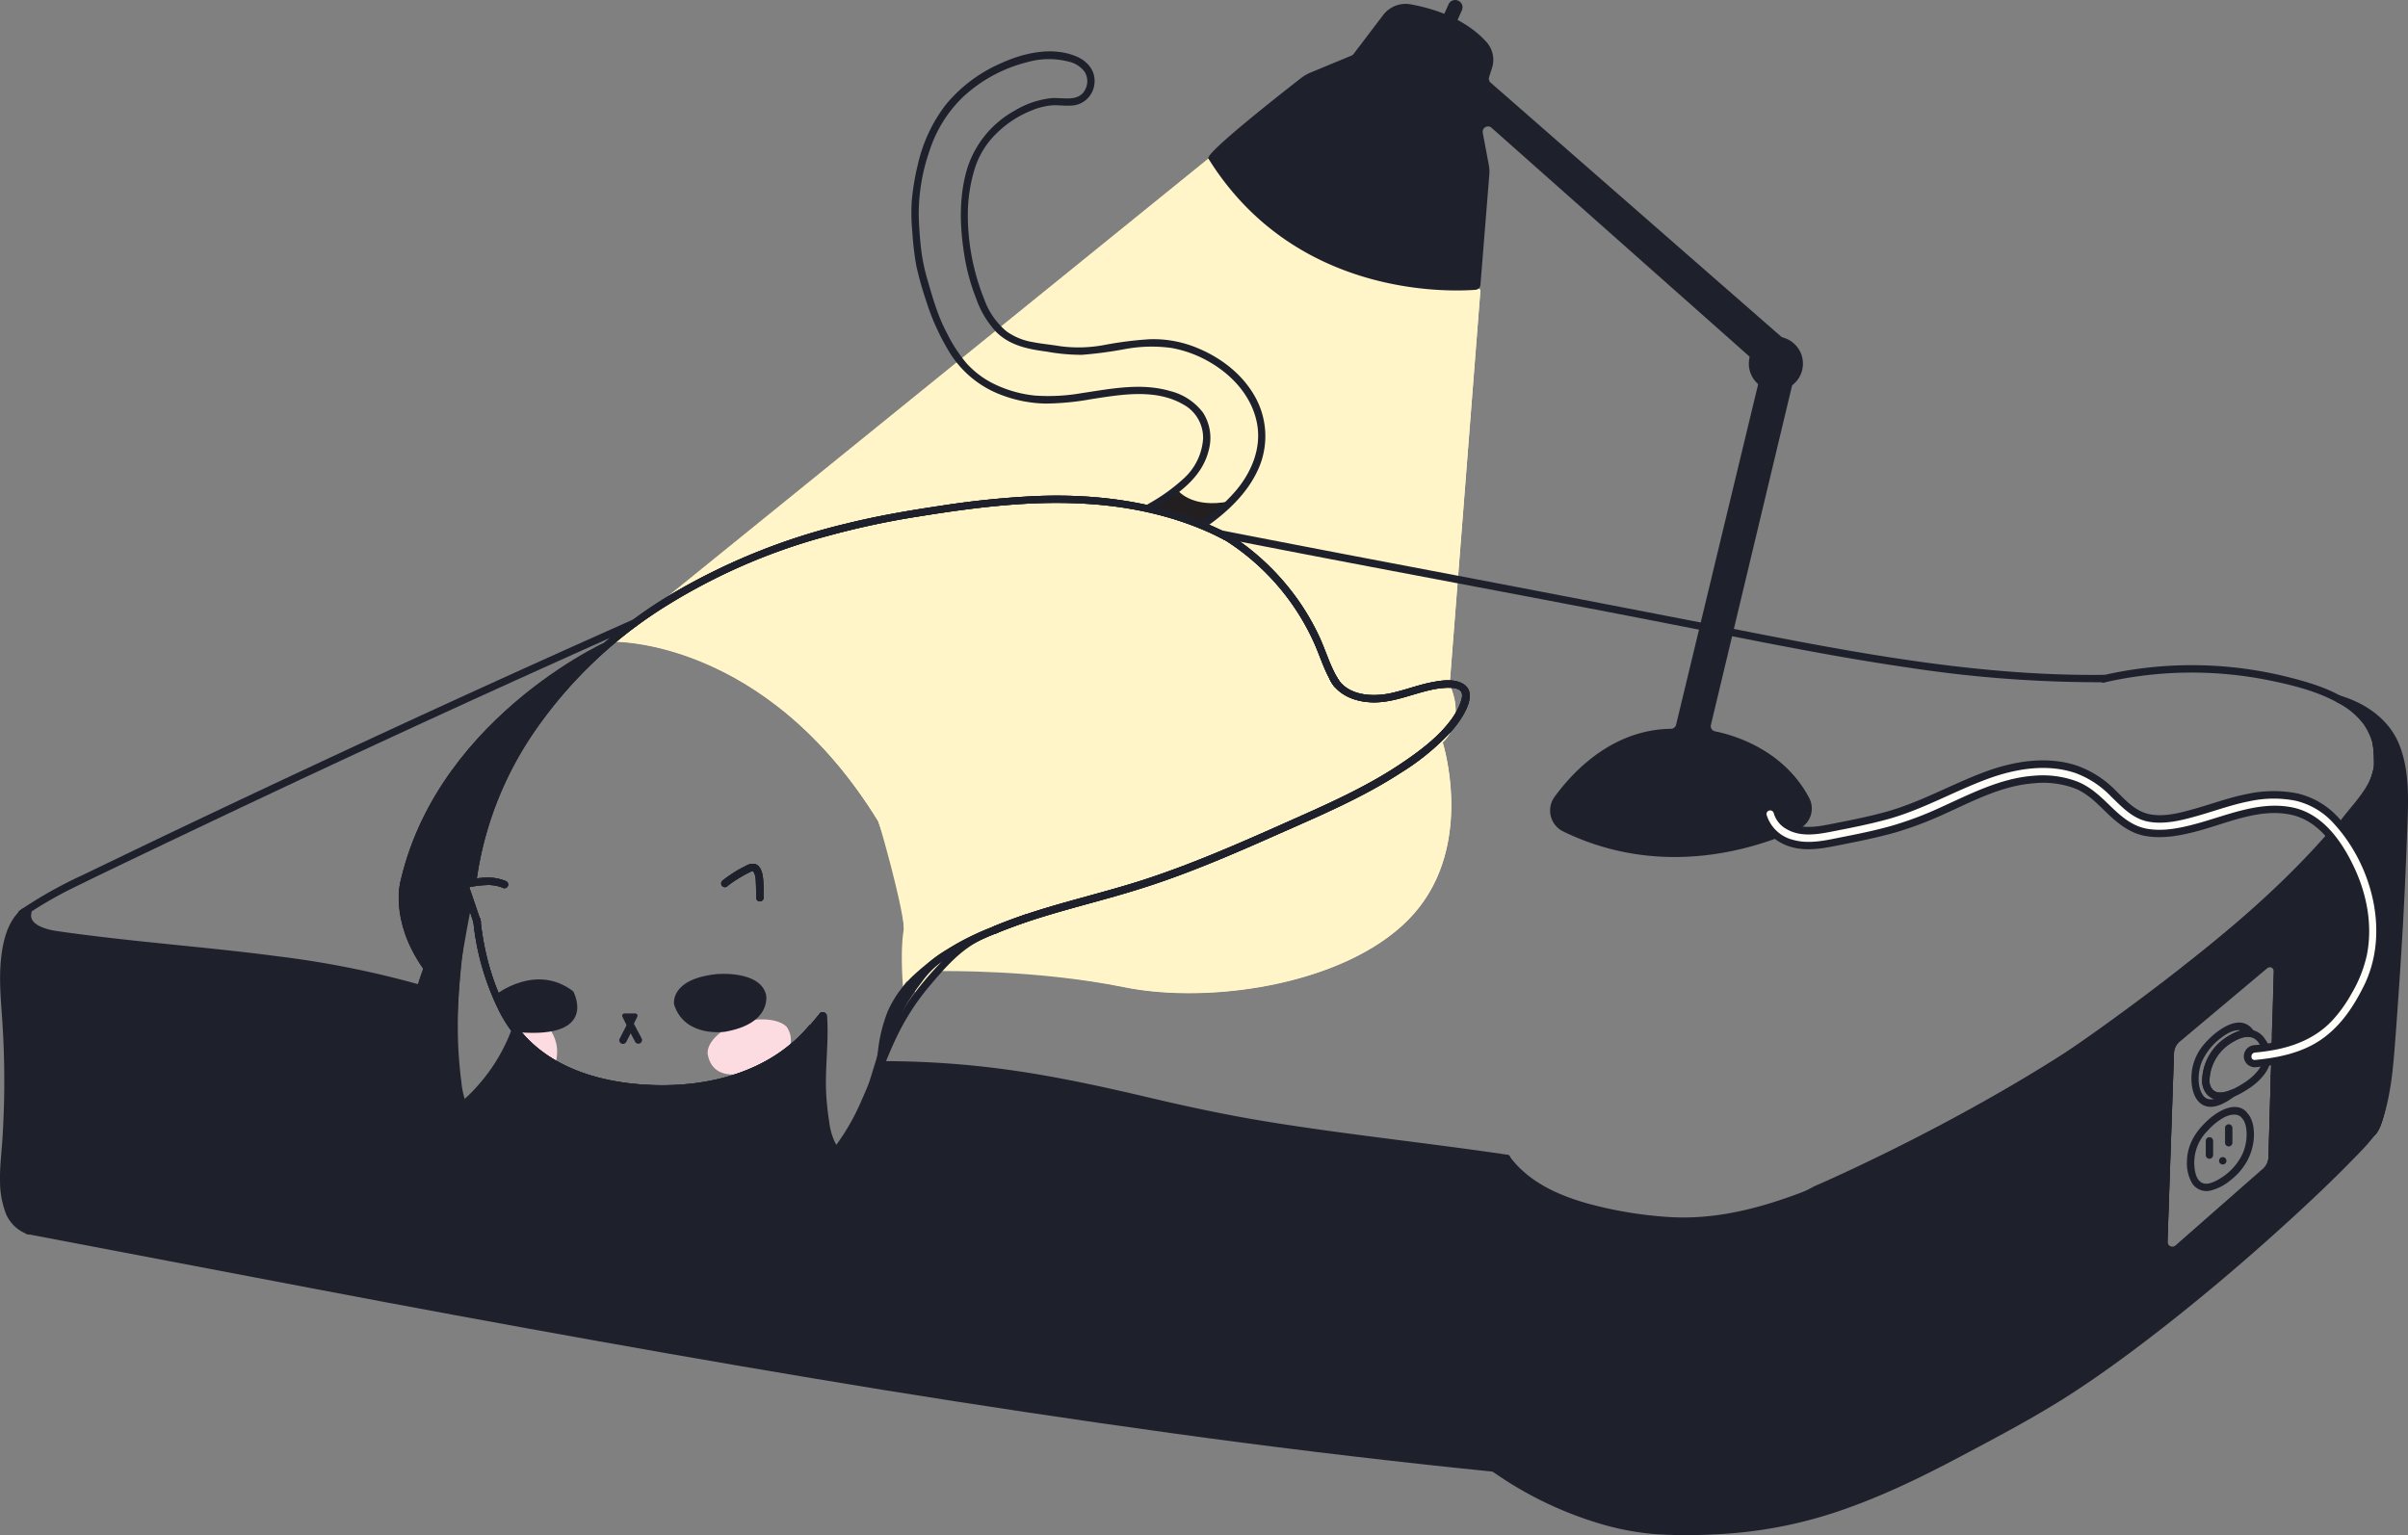 <svg xmlns="http://www.w3.org/2000/svg" viewBox="0 0 652.02 415.76"><rect x="0" y="0" width="652.02" height="415.76" fill="#808080" stroke="none"/><defs><style>.cls-1{fill:#fff5c8;}.cls-2{fill:#1e212b;}.cls-3{fill:#231f20;}.cls-4{fill:#fcdce1;}.cls-5{fill:none;stroke:#1e212b;stroke-miterlimit:10;stroke-width:2px;}.cls-6{fill:#fffef9;}</style></defs><g id="light_one"><path class="cls-1" d="M340.33,73.33" transform="translate(-13.14 -30.4)"/><path class="cls-1" d="M340.33,73.33,179,204s41.29-1.11,71.87,48.67c0,0,6.63,17.32,7,29.45,0,0-1.05,4.56-.22,15.55a12.38,12.38,0,0,1,6.89-5.64s29.19.72,52.88,5.53c24.23,4.91,62.12-1.14,78.56-20s7.67-46.25,7.67-46.25,6.46-5.33,1.9-15.66l8.32-106.9L340.33,73.33" transform="translate(-13.14 -30.4)"/></g><g id="light_two"><path class="cls-1" d="M340.42,73.47" transform="translate(-13.14 -30.4)"/><path class="cls-1" d="M340.42,73.47,179.09,204.14S220.38,203,251,252.8c0,0,6.18,20.86,7,29.46,0,0,.27,5.41.86,16.32a18.72,18.72,0,0,1,5.81-6.41s29.19.72,52.88,5.52c24.23,4.91,62.11-1.14,78.56-20s7.67-46.25,7.67-46.25,6.46-5.33,1.9-15.66L414,108.91,340.42,73.47" transform="translate(-13.14 -30.4)"/></g><g id="light_three"><path class="cls-1" d="M340.42,74.25" transform="translate(-13.14 -30.4)"/><path class="cls-1" d="M340.42,73.54,179.09,204.21s41.29-1.11,71.87,48.67c0,0,7,18.7,7,29.45,0,0,.88,7.68,3.19,17.89,0,0,2-5.23,6.87-6.81,0,0,25.8-.45,49.49,4.36,24.23,4.91,62.11-1.14,78.56-20s7.67-46.25,7.67-46.25,6.46-5.33,1.9-15.66L414,109,340.42,73.54" transform="translate(-13.14 -30.4)"/></g><g id="Layer_14" data-name="Layer 14"><path class="cls-2" d="M19.46,278.75a107.24,107.24,0,0,1,14.85-8.55c5.37-2.65,10.77-5.22,16.16-7.81Q66.63,254.65,82.84,247q32.53-15.34,65.29-30.24,18.59-8.44,37.22-16.75c1.17-.52.16-2.24-1-1.72q-33,14.67-65.71,29.8T53.46,258.75q-9,4.33-18.07,8.7A118.14,118.14,0,0,0,18.45,277c-1,.74,0,2.47,1,1.72Z" transform="translate(-13.14 -30.4)"/><path class="cls-2" d="M18.93,276.71c-3.65,3.15-4.89,8.18-5.44,12.77-.67,5.61-.16,11.19.23,16.79q.76,11,.53,22.08-.12,5.46-.48,10.91c-.25,3.73-.72,7.46-.62,11.19a24.32,24.32,0,0,0,1.64,8.77,10.1,10.1,0,0,0,5.7,5.41c1.18.49,1.7-1.44.53-1.93-5.15-2.15-5.89-8.27-5.88-13.21,0-3.33.39-6.66.61-10s.39-6.77.47-10.16q.27-10.43-.36-20.85c-.32-5.38-.93-10.73-.62-16.13.28-4.95,1.14-10.82,5.1-14.25,1-.84-.44-2.25-1.41-1.41Z" transform="translate(-13.14 -30.4)"/><path class="cls-2" d="M19.74,277.15c-.76,2.77,1.25,4.88,3.6,6,3.13,1.51,6.79,1.65,10.19,2.1,8.23,1.1,16.49,2,24.75,2.82,16,1.64,32.14,3.17,48,6.19a223.3,223.3,0,0,1,27.34,6.92c1.23.39,1.76-1.54.53-1.93a258.16,258.16,0,0,0-45.71-9.84c-15.45-2.05-31-3.29-46.49-5.11-4.54-.53-9.08-1.1-13.6-1.77-2.27-.34-7.58-1.57-6.69-4.86a1,1,0,0,0-1.92-.53Z" transform="translate(-13.14 -30.4)"/><path class="cls-2" d="M252.56,319.75a242.94,242.94,0,0,1,34.29,2.47c11.22,1.63,22.32,4,33.35,6.53,10.63,2.47,21.21,4.94,32,6.77s21.71,3.33,32.6,4.75c12,1.57,24,3,36,4.79,1.26.19,1.8-1.74.53-1.92-21.63-3.2-43.39-5.44-65-8.95-10.73-1.74-21.3-4-31.88-6.49-11.2-2.65-22.46-5.13-33.84-6.91a247.7,247.7,0,0,0-38.07-3,1,1,0,0,0,0,2Z" transform="translate(-13.14 -30.4)"/><path class="cls-2" d="M20.49,364.63Q59.24,372,98,379.39t77.37,14.28q38.49,6.9,77.07,13.19,38.81,6.27,77.74,11.66T407.94,428c3.24.35,6.48.68,9.73,1,1.28.13,1.27-1.87,0-2q-39-4-77.94-9.19t-77.91-11.46q-38.61-6.15-77.09-13t-77-14.12q-38.58-7.26-77.11-14.67L21,362.7c-1.26-.24-1.8,1.69-.53,1.93Z" transform="translate(-13.14 -30.4)"/><path class="cls-2" d="M642.74,256.85c-11.53,13.06-24.79,24.52-38.49,35.24s-28.1,21.13-42.77,30.75c-7.47,4.91-15.1,9.57-23,13.79S522.29,344.45,514,348c-15.61,6.75-31.72,13.13-49.07,12a109.63,109.63,0,0,1-21.52-3.55c-6.56-1.8-13.18-4.49-18.22-9.19a24.74,24.74,0,0,1-3.27-3.67c-.75-1-2.49,0-1.73,1,8.39,11.51,23.89,14.79,37.19,16.58a79.2,79.2,0,0,0,24.73-.2,120.74,120.74,0,0,0,24.46-7.66c8.32-3.41,16.67-6.9,24.77-10.81a255.63,255.63,0,0,0,24-13.37c15.25-9.52,29.93-20.08,44.24-31S627.57,276,639.8,263q2.22-2.34,4.35-4.77c.85-1-.56-2.38-1.41-1.41Z" transform="translate(-13.14 -30.4)"/><path class="cls-2" d="M417.16,428.86a100.17,100.17,0,0,0,29.21,14.2,73.34,73.34,0,0,0,14.95,2.84,136.89,136.89,0,0,0,15.82.07,120.45,120.45,0,0,0,33-6c11.78-3.91,23-9.34,33.94-15.15,9.3-4.94,18.7-9.89,27.63-15.49,7.22-4.54,14.17-9.52,21-14.67,14.37-10.89,28.16-22.56,41.44-34.74,5.16-4.74,10.26-9.55,15.16-14.56,2.72-2.79,5.74-5.65,7.84-9a5.47,5.47,0,0,0,.62-1.26c.38-1.23-1.55-1.76-1.93-.53-.08.27.08-.09-.11.26s-.25.43-.39.64a16.75,16.75,0,0,1-1.1,1.48c-1.29,1.59-2.68,3.11-4.09,4.6-4.33,4.59-8.88,9-13.48,13.27Q617.54,372.82,596.84,389c-6.84,5.34-13.83,10.52-21.06,15.35-7.61,5.08-15.61,9.43-23.62,13.85-21.16,11.67-43.45,23.21-67.94,25.3-4.87.42-9.77.63-14.66.64a74.76,74.76,0,0,1-14.41-1,93.07,93.07,0,0,1-30-11.49c-2.38-1.43-4.71-3-7-4.52-1.06-.73-2.06,1-1,1.72Z" transform="translate(-13.14 -30.4)"/><path class="cls-2" d="M648.84,253.3c3.7-4.91,8.56-9.42,9.25-15.89.66-6.17-2.51-12.32-7.29-16-5.21-4.06-11.79-6.05-18.1-7.64a107.26,107.26,0,0,0-50.35-.44c-1.26.28-.73,2.21.53,1.92a105.7,105.7,0,0,1,44.79-.57c6.46,1.32,13.22,3,19,6.34a20.41,20.41,0,0,1,6.44,5.5,17.22,17.22,0,0,1,3,8.48c.62,7.07-5.12,12.19-9,17.33-.78,1,1,2,1.72,1Z" transform="translate(-13.14 -30.4)"/><path class="cls-2" d="M646.28,220.74c6.05,1.79,11.85,5.57,14.45,11.54,3.19,7.36,2.45,16,2.18,23.8q-.92,25.59-2.83,51.14c-.68,9.2-1,18.7-4.25,27.44-.45,1.21,1.49,1.73,1.93.53,2.92-7.91,3.44-16.41,4.08-24.74q1-13.4,1.79-26.8t1.25-26.82c.29-8.11,1-16.81-2-24.54-2.67-6.95-9.12-11.43-16.06-13.48a1,1,0,0,0-.53,1.93Z" transform="translate(-13.14 -30.4)"/><path class="cls-2" d="M343.63,176.06c30.91,6.09,61.88,11.84,92.82,17.75q23.12,4.41,46.19,9c15.6,3.08,31.23,6.07,47,8.36a341.67,341.67,0,0,0,53.16,4,1,1,0,0,0,0-2c-32,.38-63.65-5.28-94.92-11.4q-46.1-9-92.25-17.78-25.74-4.87-51.45-9.9c-1.25-.25-1.79,1.68-.53,1.93Z" transform="translate(-13.14 -30.4)"/><path class="cls-2" d="M226.66,316a1,1,0,0,0,0-2,1,1,0,0,0,0,2Z" transform="translate(-13.14 -30.4)"/><path class="cls-2" d="M621.46,331.58c-3-3.17-7.86-.19-10.37,2.09-3.35,3-5.76,6.73-5.78,11.38a10.52,10.52,0,0,0,1.51,6,4.67,4.67,0,0,0,5,1.77,13.94,13.94,0,0,0,5.5-2.95,16.89,16.89,0,0,0,4-4.54,15.28,15.28,0,0,0,2.11-7c.1-2.29-.28-5.05-2-6.71-.93-.89-2.34.52-1.41,1.41,1.27,1.22,1.47,3.31,1.44,5a12.9,12.9,0,0,1-1.17,5,15.6,15.6,0,0,1-6.68,6.93c-1.27.71-3.16,1.55-4.52.61s-1.68-3-1.78-4.52a12.15,12.15,0,0,1,3.63-9.44,16.82,16.82,0,0,1,4.54-3.65c1.36-.66,3.36-1.17,4.54.06.89.94,2.3-.48,1.41-1.41Z" transform="translate(-13.14 -30.4)"/></g><g id="shading_one"><path class="cls-2" d="M179,203.67c1.42-1.1-46.67,19.75-57.33,65,0,0-3.34,10.62,6,24,0,0,3.9,54.82,16.78,43.74,0,0-10.56,5.92-6.8-41.09l1.94-23-.4-3.2,2-.37S147,228.33,179,203.67Z" transform="translate(-13.14 -30.4)"/><path class="cls-3" d="M331.67,163s3.69,5.59,14.68,3.3L339,172.87l-15.76-4.94Z" transform="translate(-13.14 -30.4)"/><path class="cls-2" d="M242.4,343.32s-8.27,7.45-12.5-31.16l6.26-5.67S233.67,345.56,242.4,343.32Z" transform="translate(-13.14 -30.4)"/><path class="cls-2" d="M437.62,355.75s-9.07.31-12.15,29.2-4.67,41.92,6.58,51.4l-14.33-8.51S229.1,405.09,209.51,398.67,33.85,368.59,20.76,363.83c0,0-9.42-1.2-5.94-25.43,0,0,.7-29.31-.81-41s3.82-19.35,5.56-19.83c0,0-1.72,7.95,31.61,8.91,0,0,65.77,6.27,79.55,12.92,0,0,3.84,41.89,13.72,36,0,0,6.45-1.27,5.7-12.88,0,0,1.46-11,3.91-11.3h0s15.72,19.05,50.65,13.12c0,0,16.28-2.93,25.15-12.21s6.31-4.81,6.31-4.81l-.08,9.25s-1.92,27.23,7.58,26.76c0,0,7.2.74,7.16-24.63,0,0,55.53,3.21,72.4,9.64s97.82,15.57,97.82,15.57S424.49,352.45,437.62,355.75Z" transform="translate(-13.14 -30.4)"/><path class="cls-2" d="M648,221.17l.54.08Z" transform="translate(-13.14 -30.4)"/><path class="cls-2" d="M649,221.35c7.76,1.9,6.93,16.75,6.93,16.75-.66,3.54-2.66,8.46-7.28,13.88,2.46,3,13.5,17.83,11.2,35.11-2.15,16.17-13.21,31.62-30.34,33.33A1.66,1.66,0,0,0,628,322l-.63,21.88a4.5,4.5,0,0,1-1.52,3.23l-23.66,20.77a1.32,1.32,0,0,1-2.18-1l1.76-51.29a4.39,4.39,0,0,1,1.56-3.21L627,292.46a1.1,1.1,0,0,1,1.81.88l-.5,17.22a.91.91,0,0,0,1.06.93c4.09-.68,16.57-4.29,21.19-23.18,0,0,3.86-14.78-8-29.64C627,274.75,604.41,292.2,604.41,292.2,565,326,504.27,351.92,504.27,351.92c-31.39,17.74-65.75,3.95-65.75,3.95-4.25-1.42-9.52,1.41-17.46,34.34S429,435.06,429,435.06c32.89,19.11,78.26,5,78.26,5,72.48-24.32,142.63-96.54,148.93-102.36s6.77-60,7.9-87.53C665.05,226.66,652.62,222.16,649,221.35Z" transform="translate(-13.14 -30.4)"/><polygon class="cls-2" points="629.4 228.27 636.2 220.93 648.53 235.38 648.08 264.04 633.4 291.38 614.84 291.6 615.28 276.48 629.4 228.27"/></g><g id="shading_two"><path class="cls-2" d="M179.06,203.49c1.42-1.1-46.67,19.76-57.34,65.05,0,0-3.33,10.62,6,23.95,0,0-1.36,52.18,11.53,41.1,0,0-10.36,3.57-4.1-33.54l4.5-27.95-.4-3.2,2-.36S147.06,228.16,179.06,203.49Z" transform="translate(-13.14 -30.4)"/><path class="cls-3" d="M331.72,162.82s3.7,5.6,14.68,3.3l-7.34,6.57-15.75-4.93Z" transform="translate(-13.14 -30.4)"/><path class="cls-2" d="M437.67,355.57s-9.06.31-12.14,29.2-4.67,41.92,6.58,51.4l-14.33-8.5S260.89,409,209.57,398.5C187.49,394,33.9,368.42,20.82,363.65c0,0-9.42-1.2-5.94-25.43,0,0,.69-29.31-.82-41s3.82-19.35,5.57-19.82c0,0-1.72,7.94,31.6,8.9,0,0,65.78,6.27,79.56,12.92,0,0-1.42,40.23,8.46,34.36,0,0,3.07.09,8.44-12.35,0,0,4-9.86,6.43-10.16h0s15.72,19.05,50.65,13.11c0,0,16.28-2.93,25.15-12.21s6-6.59,6-6.59L233.14,317s-4.74,30.75,4.75,30.29c0,0,4.33,5.23,13-28.7,0,0,55.53,3.2,72.4,9.63s97.82,15.58,97.82,15.58S424.55,352.27,437.67,355.57Z" transform="translate(-13.14 -30.4)"/><path class="cls-2" d="M648,221a4.51,4.51,0,0,1,.53.08C648.24,221,648,221,648,221Z" transform="translate(-13.14 -30.4)"/><path class="cls-2" d="M649,221.17c7.76,1.9,6.94,16.76,6.94,16.76-.66,3.54-2.66,8.45-7.28,13.87,2.46,3,13.5,17.83,11.2,35.11-2.15,16.17-13.21,31.63-30.34,33.33a1.66,1.66,0,0,0-1.51,1.58l-.63,21.89a4.5,4.5,0,0,1-1.52,3.23L602.23,367.7a1.32,1.32,0,0,1-2.19-1l1.76-51.3a4.4,4.4,0,0,1,1.57-3.21l23.68-19.87a1.11,1.11,0,0,1,1.82.88l-.5,17.21a.91.91,0,0,0,1.06.93c4.09-.68,16.57-4.28,21.18-23.18,0,0,3.87-14.77-8-29.64C627.05,274.58,604.47,292,604.47,292c-39.41,33.79-100.14,59.71-100.14,59.71-31.39,17.74-65.75,3.95-65.75,3.95-4.25-1.42-9.52,1.42-17.46,34.35s7.94,44.85,7.94,44.85c32.89,19.11,78.26,5,78.26,5C579.8,415.58,650,343.35,656.25,337.54s6.77-60,7.9-87.54C665.11,226.48,652.68,222,649,221.17Z" transform="translate(-13.14 -30.4)"/><polygon class="cls-2" points="629.46 228.09 636.25 220.75 648.59 235.2 648.14 263.87 633.46 291.2 614.9 291.42 615.34 276.31 629.46 228.09"/></g><g id="shading_three"><path class="cls-2" d="M179.06,203.78c1.42-1.09-46.67,19.76-57.34,65,0,0-3.33,10.62,6,23.95,0,0-12.66,32.72,2,39.34,0,0-9.51.59,4.27-26.43l5.7-33.3-.4-3.19,2-.37S147.06,228.45,179.06,203.78Z" transform="translate(-13.14 -30.4)"/><path class="cls-3" d="M331.72,163.12s3.7,5.59,14.68,3.29L339.06,173l-15.75-4.94Z" transform="translate(-13.14 -30.4)"/><path class="cls-2" d="M437.67,355.87s-9.06.31-12.14,29.2-4.67,41.92,6.58,51.39L417.78,428s-188.62-22.75-208.21-29.17S33.9,368.71,20.82,364c0,0-9.42-1.2-5.94-25.43,0,0,.69-29.31-.82-41s3.82-19.35,5.57-19.83c0,0-1.72,7.95,31.6,8.91,0,0,67.16,7.07,80.94,13.73,0,0-11.17,35.88-.06,32,0,0,4.82,0,14.12-10.79,0,0,4.77-11.16,7.23-11.46s.66,1.29.66,1.29,15.72,19.05,50.65,13.12c0,0,16.28-2.93,25.15-12.21s6-6.59,6-6.59l-2.82,11.58s-14,30.91-4.55,30.45c0,0,13.63,5.06,22.3-28.87,0,0,55.53,3.21,72.4,9.64s97.82,15.57,97.82,15.57S424.55,352.57,437.67,355.87Z" transform="translate(-13.14 -30.4)"/><path class="cls-2" d="M648,221.29l.53.08C648.24,221.31,648,221.29,648,221.29Z" transform="translate(-13.14 -30.4)"/><path class="cls-2" d="M649,221.46c7.76,1.9,6.94,16.76,6.94,16.76-.66,3.54-2.66,8.45-7.28,13.87,2.46,3,13.5,17.83,11.2,35.11-2.15,16.18-13.21,31.63-30.34,33.34a1.64,1.64,0,0,0-1.51,1.58L627.41,344a4.5,4.5,0,0,1-1.52,3.23L602.23,368a1.33,1.33,0,0,1-2.19-1l1.76-51.29a4.38,4.38,0,0,1,1.57-3.21l23.68-19.88a1.11,1.11,0,0,1,1.82.88l-.5,17.22a.91.91,0,0,0,1.06.93c4.09-.68,16.57-4.29,21.18-23.18,0,0,3.87-14.78-8-29.64-15.55,16.08-38.13,33.53-38.13,33.53C565.06,326.12,504.33,352,504.33,352c-31.39,17.75-65.75,4-65.75,4-4.25-1.42-9.52,1.41-17.46,34.34s7.94,44.85,7.94,44.85c32.89,19.11,78.26,5,78.26,5C579.8,415.87,650,343.65,656.25,337.83s6.77-60,7.9-87.53C665.11,226.78,652.68,222.28,649,221.46Z" transform="translate(-13.14 -30.4)"/><polygon class="cls-2" points="629.46 228.38 636.25 221.05 648.59 235.49 648.14 264.16 633.46 291.49 614.9 291.72 615.34 276.6 629.46 228.38"/></g><g id="cheeks"><path class="cls-4" d="M158.39,305.57s7.7,4.65,5.06,13.18c0,0-12-7.65-12.78-13.18Z" transform="translate(-13.14 -30.4)"/><path class="cls-4" d="M218.9,319.78s-12.34,5.55-14.12-3.78c0,0-1.11-4.41,8-8.65,0,0,9.48-2.55,13.33,1.1C226.11,308.45,231.63,315.48,218.9,319.78Z" transform="translate(-13.14 -30.4)"/></g><g id="body_one"><path class="cls-2" d="M141.27,279.56a70.3,70.3,0,0,0,7.24,25.08,36.62,36.62,0,0,0,15.8,15.72,57.67,57.67,0,0,0,21.24,5.7,68.43,68.43,0,0,0,26.29-2.4,46.14,46.14,0,0,0,21.74-14c.82-1-.58-2.4-1.42-1.42-10.52,12.49-27.19,16.71-43,16-14.34-.62-29.55-5.23-37.49-18.08-4.9-7.92-7.45-17.47-8.44-26.66-.14-1.27-2.14-1.28-2,0Z" transform="translate(-13.14 -30.4)"/><path class="cls-2" d="M143.26,279.68l-1.7-5-.85-2.5c-.15-.43-.31-.86-.44-1.3,0-.1-.05-.21-.08-.31s0-.19,0,0c-.18.11-.2.14-.07.1a3.82,3.82,0,0,0,.55-.11l.54-.09,1.11-.16a23.82,23.82,0,0,1,2.39-.2,10.26,10.26,0,0,1,4.52.71,1,1,0,0,0,1.37-.36,1,1,0,0,0-.36-1.37,12.63,12.63,0,0,0-5.63-1,26.82,26.82,0,0,0-2.83.27,7.72,7.72,0,0,0-2.71.57,2.06,2.06,0,0,0-.71,2.49c.28,1,.64,1.9,1,2.84l2,6c.41,1.21,2.35.69,1.93-.53Z" transform="translate(-13.14 -30.4)"/><path class="cls-2" d="M210.18,270.3A31.7,31.7,0,0,1,213.6,268c.58-.35,1.17-.68,1.77-1l.91-.45c.15-.07.54-.3.71-.24s.51.85.59,1.12a7,7,0,0,1,.23,1.7c.07,1.47.06,2.94.09,4.4a1,1,0,0,0,2,0c0-1.66,0-3.35-.13-5-.12-1.44-.56-3.61-2.16-4.11a3.43,3.43,0,0,0-2.49.48c-.73.36-1.46.74-2.17,1.15a34.7,34.7,0,0,0-4.18,2.86,1,1,0,1,0,1.41,1.41Z" transform="translate(-13.14 -30.4)"/><path class="cls-2" d="M233.24,310.24l3.37-4a1,1,0,0,0,0-1.42,1,1,0,0,0-1.41,0l-3.38,4a1,1,0,0,0,1.42,1.42Z" transform="translate(-13.14 -30.4)"/><path class="cls-2" d="M235.09,305.54c.49,6.81-.46,13.66-.26,20.48a49.9,49.9,0,0,0,1.7,12.23,8.46,8.46,0,0,0,3.05,4.77,5.87,5.87,0,0,0,5,1.2c3.81-.89,5.09-5.18,5.75-8.53.77-3.86,1.15-7.79,1.54-11.71.8-8.05,1.19-16.48,6-23.34a41.7,41.7,0,0,1,11.21-10.42,68,68,0,0,1,14.14-7.13c1.2-.45.68-2.38-.53-1.93a63.7,63.7,0,0,0-22.09,13.29,29.7,29.7,0,0,0-7.09,9.86A41.62,41.62,0,0,0,250.87,315c-1,7.49-1,15.33-3,22.66-.5,1.79-1.55,3.95-3.45,4.57s-4.19-.65-5.17-2.39a18.24,18.24,0,0,1-1.62-5.87c-.36-2.22-.59-4.47-.74-6.71-.47-7.22.72-14.47.2-21.69-.1-1.28-2.1-1.29-2,0Z" transform="translate(-13.14 -30.4)"/><path class="cls-2" d="M282.83,283.21c12.31-5.14,25.41-7.86,38.11-11.81,13-4,25.45-9.38,37.84-14.88,11.47-5.09,23.19-10,33.74-16.88a65.38,65.38,0,0,0,13.72-11.3c2.45-2.81,8-10.5,2.55-13-2.64-1.22-6-.55-8.74,0-3.49.77-6.85,2.05-10.34,2.8-5.06,1.1-11.89.68-14.64-4.44-.61-1.14-2.34-.13-1.73,1,2.17,4,6.67,5.71,11,5.91,5.62.27,10.82-2.16,16.2-3.35a23.25,23.25,0,0,1,4.54-.6c1.15,0,2.76,0,3.6.95s0,2.94-.46,4.05a19.44,19.44,0,0,1-2.17,3.68c-3.48,4.72-8.5,8.46-13.31,11.71-10,6.76-21.17,11.56-32.15,16.45-12.08,5.38-24.22,10.69-36.78,14.85-13.77,4.55-28.13,7.3-41.55,12.91-1.17.49-.66,2.43.53,1.93Z" transform="translate(-13.14 -30.4)"/><path class="cls-2" d="M152.35,310a38.58,38.58,0,0,0-2.83,9.2c-.55,3.27-.42,6.65-1.2,9.88-.54,2.21-1.9,5.21-4.58,5.32-2.22.09-3.24-2.49-4-4.2a23.1,23.1,0,0,1-1.66-6.65c-.43-3.37-.73-6.76-.88-10.16a137.58,137.58,0,0,1,.54-18.49c.67-7.37,1.73-14.7,2.7-22,.17-1.27-1.83-1.26-2,0-1.84,13.9-3.95,27.82-3.17,41.88.32,5.79.52,12,3.14,17.32.83,1.68,2,3.74,3.94,4.19,2.63.6,5.12-1,6.51-3.15,1.86-2.92,1.9-6.68,2.18-10a37.65,37.65,0,0,1,3-12.07c.52-1.16-1.21-2.18-1.72-1Z" transform="translate(-13.14 -30.4)"/><path class="cls-2" d="M142.09,269.43A94.64,94.64,0,0,1,158.4,227.8a120.28,120.28,0,0,1,33.15-32.05A161.31,161.31,0,0,1,237,175.62a223.8,223.8,0,0,1,24.54-5.29c8.59-1.39,17.22-2.62,25.9-3.27,17.23-1.3,34.74-.07,50.86,6.58,2.17.89,4.29,1.89,6.38,3,1.14.59,2.15-1.14,1-1.72-16-8.16-33.76-10.85-51.57-10.19a239.36,239.36,0,0,0-26.17,2.64c-8.6,1.27-17.17,2.74-25.62,4.83a170.49,170.49,0,0,0-47,18.9,126.13,126.13,0,0,0-35.4,31.32A98.88,98.88,0,0,0,141,263.76c-.35,1.88-.63,3.77-.87,5.67-.16,1.28,1.84,1.27,2,0Z" transform="translate(-13.14 -30.4)"/><path class="cls-2" d="M344.67,176.59a64,64,0,0,1,24.13,27.56c1.83,4,3,8.32,5.48,12,.72,1.05,2.45.05,1.72-1-2.56-3.76-3.73-8.25-5.64-12.34a64.31,64.31,0,0,0-6.45-10.9,66.85,66.85,0,0,0-18.23-17c-1.1-.69-2.1,1-1,1.72Z" transform="translate(-13.14 -30.4)"/></g><g id="body_two"><path class="cls-2" d="M141.27,279.56a70.3,70.3,0,0,0,7.24,25.08,36.62,36.62,0,0,0,15.8,15.72,57.67,57.67,0,0,0,21.24,5.7,68.43,68.43,0,0,0,26.29-2.4,46.14,46.14,0,0,0,21.74-14c.82-1-.58-2.4-1.42-1.42-10.52,12.49-27.19,16.71-43,16-14.34-.62-29.55-5.23-37.49-18.08-4.9-7.92-7.45-17.47-8.44-26.66-.14-1.27-2.14-1.28-2,0Z" transform="translate(-13.14 -30.4)"/><path class="cls-2" d="M143.26,279.68l-1.7-5-.85-2.5c-.15-.43-.31-.86-.44-1.3,0-.1-.05-.21-.08-.31s0-.19,0,0c-.18.11-.2.14-.07.1a3.82,3.82,0,0,0,.55-.11l.54-.09,1.11-.16a23.82,23.82,0,0,1,2.39-.2,10.26,10.26,0,0,1,4.52.71,1,1,0,0,0,1.37-.36,1,1,0,0,0-.36-1.37,12.63,12.63,0,0,0-5.63-1,26.82,26.82,0,0,0-2.83.27,7.72,7.72,0,0,0-2.71.57,2.06,2.06,0,0,0-.71,2.49c.28,1,.64,1.9,1,2.84l2,6c.41,1.21,2.35.69,1.93-.53Z" transform="translate(-13.14 -30.4)"/><path class="cls-2" d="M210.18,270.3A31.7,31.7,0,0,1,213.6,268c.58-.35,1.17-.68,1.77-1l.91-.45c.15-.07.54-.3.71-.24s.51.85.59,1.12a7,7,0,0,1,.23,1.7c.07,1.47.06,2.94.09,4.4a1,1,0,0,0,2,0c0-1.66,0-3.35-.13-5-.12-1.44-.56-3.61-2.16-4.11a3.43,3.43,0,0,0-2.49.48c-.73.36-1.46.74-2.17,1.15a34.7,34.7,0,0,0-4.18,2.86,1,1,0,1,0,1.41,1.41Z" transform="translate(-13.14 -30.4)"/><path class="cls-2" d="M233.24,310.24l3.37-4a1,1,0,0,0,0-1.42,1,1,0,0,0-1.41,0l-3.38,4a1,1,0,0,0,1.42,1.42Z" transform="translate(-13.14 -30.4)"/><path class="cls-2" d="M282.83,283.21c12.31-5.14,25.41-7.86,38.11-11.81,13-4,25.45-9.38,37.84-14.88,11.47-5.09,23.19-10,33.74-16.88a65.38,65.38,0,0,0,13.72-11.3c2.45-2.81,8-10.5,2.55-13-2.64-1.22-6-.55-8.74,0-3.49.77-6.85,2.05-10.34,2.8-5.06,1.1-11.89.68-14.64-4.44-.61-1.14-2.34-.13-1.73,1,2.17,4,6.67,5.71,11,5.91,5.62.27,10.82-2.16,16.2-3.35a23.25,23.25,0,0,1,4.54-.6c1.15,0,2.76,0,3.6.95s0,2.94-.46,4.05a19.44,19.44,0,0,1-2.17,3.68c-3.48,4.72-8.5,8.46-13.31,11.71-10,6.76-21.17,11.56-32.15,16.45-12.08,5.38-24.22,10.69-36.78,14.85-13.77,4.55-28.13,7.3-41.55,12.91-1.17.49-.66,2.43.53,1.93Z" transform="translate(-13.14 -30.4)"/><path class="cls-2" d="M142.22,268.71a92.57,92.57,0,0,1,16.23-41.21,121.57,121.57,0,0,1,33.1-31.75A161.31,161.31,0,0,1,237,175.62a223.8,223.8,0,0,1,24.54-5.29c8.59-1.39,17.22-2.62,25.9-3.27,17.23-1.3,34.74-.07,50.86,6.58,2.17.89,4.29,1.89,6.38,3,1.14.59,2.15-1.14,1-1.72-16-8.16-33.76-10.85-51.57-10.19a239.36,239.36,0,0,0-26.17,2.64c-8.6,1.27-17.17,2.74-25.62,4.83a170.49,170.49,0,0,0-47,18.9,127.31,127.31,0,0,0-35.35,31.08A96.71,96.71,0,0,0,141.09,263q-.53,2.82-.87,5.67c-.16,1.28,1.84,1.26,2,0Z" transform="translate(-13.14 -30.4)"/><path class="cls-2" d="M344.67,176.59a64,64,0,0,1,24.13,27.56c1.83,4,3,8.32,5.48,12,.72,1.05,2.45.05,1.72-1-2.56-3.76-3.73-8.25-5.64-12.34a64.31,64.31,0,0,0-6.45-10.9,66.85,66.85,0,0,0-18.23-17c-1.1-.69-2.1,1-1,1.72Z" transform="translate(-13.14 -30.4)"/><path class="cls-2" d="M138.83,273a292,292,0,0,0-6.15,41.07,85.43,85.43,0,0,0-.45,10.6c.13,2.67.5,5.6,2.1,7.83,1.35,1.88,3.59,2.94,5.83,2s3.57-3.34,4.7-5.37c3.39-6.09,5.92-12.62,9.4-18.66a1,1,0,0,0-1.72-1c-2.79,4.83-5,10-7.47,15a36.84,36.84,0,0,1-3.76,6.61,3.94,3.94,0,0,1-2.95,1.84,3.42,3.42,0,0,1-2.67-1.94c-1.43-2.38-1.51-5.47-1.49-8.16,0-3.14.29-6.29.54-9.41q.75-9.44,2.13-18.8,1.55-10.57,3.89-21c.27-1.26-1.65-1.79-1.93-.53Z" transform="translate(-13.14 -30.4)"/><path class="cls-2" d="M234.94,305.3c-1.05,3.86-2.11,7.71-2.84,11.64a100.34,100.34,0,0,0-1.36,12,44.44,44.44,0,0,0,.79,13.12,11.68,11.68,0,0,0,1.62,4.25,5.24,5.24,0,0,0,4.93,2.07c4-.69,6.07-5,7.43-8.39,1.54-3.82,2.55-7.87,3.74-11.81,1.36-4.46,2.76-8.92,4.14-13.38a55,55,0,0,1,5.32-12.63,68.64,68.64,0,0,1,4-5.75,23.6,23.6,0,0,1,4.71-5,75.51,75.51,0,0,1,15.41-8.22c1.18-.48.66-2.42-.53-1.93a84.64,84.64,0,0,0-13,6.46,28.26,28.26,0,0,0-5,3.64,39.4,39.4,0,0,0-3.72,4.44,52.49,52.49,0,0,0-6.56,10.93c-1.71,4-2.88,8.29-4.19,12.47q-1.86,6-3.66,12c-1.12,3.76-2.11,7.63-4,11.1-.92,1.7-2.22,3.49-4.19,4s-3.37-.93-4-2.59a30.87,30.87,0,0,1-1.53-11.65,112,112,0,0,1,1.3-13.69c.73-4.24,1.87-8.4,3-12.54a1,1,0,0,0-1.93-.54Z" transform="translate(-13.14 -30.4)"/></g><g id="body_three"><path class="cls-2" d="M141.27,279.56a70.3,70.3,0,0,0,7.24,25.08,36.62,36.62,0,0,0,15.8,15.72,57.67,57.67,0,0,0,21.24,5.7,68.43,68.43,0,0,0,26.29-2.4,46.14,46.14,0,0,0,21.74-14c.82-1-.58-2.4-1.42-1.42-10.52,12.49-27.19,16.71-43,16-14.34-.62-29.55-5.23-37.49-18.08-4.9-7.92-7.45-17.47-8.44-26.66-.14-1.27-2.14-1.28-2,0Z" transform="translate(-13.14 -30.4)"/><path class="cls-2" d="M143.26,279.68l-1.7-5-.85-2.5c-.15-.43-.31-.86-.44-1.3,0-.1-.05-.21-.08-.31s0-.19,0,0c-.18.11-.2.14-.07.1a3.82,3.82,0,0,0,.55-.11l.54-.09,1.11-.16a23.82,23.82,0,0,1,2.39-.2,10.26,10.26,0,0,1,4.52.71,1,1,0,0,0,1.37-.36,1,1,0,0,0-.36-1.37,12.63,12.63,0,0,0-5.63-1,26.82,26.82,0,0,0-2.83.27,7.72,7.72,0,0,0-2.71.57,2.06,2.06,0,0,0-.71,2.49c.28,1,.64,1.9,1,2.84l2,6c.41,1.21,2.35.69,1.93-.53Z" transform="translate(-13.14 -30.4)"/><path class="cls-2" d="M210.18,270.3A31.7,31.7,0,0,1,213.6,268c.58-.35,1.17-.68,1.77-1l.91-.45c.15-.07.54-.3.71-.24s.51.85.59,1.12a7,7,0,0,1,.23,1.7c.07,1.47.06,2.94.09,4.4a1,1,0,0,0,2,0c0-1.66,0-3.35-.13-5-.12-1.44-.56-3.61-2.16-4.11a3.43,3.43,0,0,0-2.49.48c-.73.36-1.46.74-2.17,1.15a34.7,34.7,0,0,0-4.18,2.86,1,1,0,1,0,1.41,1.41Z" transform="translate(-13.14 -30.4)"/><path class="cls-2" d="M233.24,310.24l3.37-4a1,1,0,0,0,0-1.42,1,1,0,0,0-1.41,0l-3.38,4a1,1,0,0,0,1.42,1.42Z" transform="translate(-13.14 -30.4)"/><path class="cls-2" d="M282.83,283.21c12.31-5.14,25.41-7.86,38.11-11.81,13-4,25.45-9.38,37.84-14.88,11.47-5.09,23.19-10,33.74-16.88a65.38,65.38,0,0,0,13.72-11.3c2.45-2.81,8-10.5,2.55-13-2.64-1.22-6-.55-8.74,0-3.49.77-6.85,2.05-10.34,2.8-5.06,1.1-11.89.68-14.64-4.44-.61-1.14-2.34-.13-1.73,1,2.17,4,6.67,5.71,11,5.91,5.62.27,10.82-2.16,16.2-3.35a23.25,23.25,0,0,1,4.54-.6c1.15,0,2.76,0,3.6.95s0,2.94-.46,4.05a19.44,19.44,0,0,1-2.17,3.68c-3.48,4.72-8.5,8.46-13.31,11.71-10,6.76-21.17,11.56-32.15,16.45-12.08,5.38-24.22,10.69-36.78,14.85-13.77,4.55-28.13,7.3-41.55,12.91-1.17.49-.66,2.43.53,1.93Z" transform="translate(-13.14 -30.4)"/><path class="cls-2" d="M142.09,269.05a93.29,93.29,0,0,1,16.31-41.41,121.26,121.26,0,0,1,33.15-31.89A161.31,161.31,0,0,1,237,175.62a223.8,223.8,0,0,1,24.54-5.29c8.59-1.39,17.22-2.62,25.9-3.27,17.23-1.3,34.74-.07,50.86,6.58,2.17.89,4.29,1.89,6.38,3,1.14.59,2.15-1.14,1-1.72-16-8.16-33.76-10.85-51.57-10.19a239.36,239.36,0,0,0-26.17,2.64c-8.6,1.27-17.17,2.74-25.62,4.83a170.49,170.49,0,0,0-47,18.9,127,127,0,0,0-35.4,31.19A97.7,97.7,0,0,0,141,263.37c-.35,1.88-.63,3.78-.87,5.68-.16,1.27,1.84,1.26,2,0Z" transform="translate(-13.14 -30.4)"/><path class="cls-2" d="M344.67,176.59a64,64,0,0,1,24.13,27.56c1.83,4,3,8.32,5.48,12,.72,1.05,2.45.05,1.72-1-2.56-3.76-3.73-8.25-5.64-12.34a64.31,64.31,0,0,0-6.45-10.9,66.85,66.85,0,0,0-18.23-17c-1.1-.69-2.1,1-1,1.72Z" transform="translate(-13.14 -30.4)"/><path class="cls-2" d="M139,274.14c-2.5,11.91-3.53,24.3-7.65,35.8-2.19,6.1-7.28,12.62-5.74,19.44.78,3.5,4.63,4.19,7.7,3.66,3.67-.64,6.65-3.07,9.16-5.67a51.45,51.45,0,0,0,11.12-17.57c.45-1.21-1.48-1.73-1.93-.53a48.14,48.14,0,0,1-8.58,14.5c-2.27,2.6-4.84,5.4-8.11,6.72a8.88,8.88,0,0,1-4.72.63A3.39,3.39,0,0,1,128,330a5.51,5.51,0,0,1-.6-2.92c0-3.32,1.46-6.51,2.84-9.45a83.84,83.84,0,0,0,3.43-8.05,96.11,96.11,0,0,0,3.56-14.3c1.24-6.85,2.33-13.73,3.76-20.55.26-1.26-1.66-1.8-1.93-.54Z" transform="translate(-13.14 -30.4)"/><path class="cls-2" d="M234.94,305.3c-2.37,9.24-4.7,18.5-8.3,27.34a43,43,0,0,0-2.15,6.11c-.42,1.81-1,4.05-.42,5.88a6.66,6.66,0,0,0,4,3.83c2.16.89,4.45.25,6.43-.79,4.08-2.13,7-5.94,9.33-9.8a105.67,105.67,0,0,0,6.7-13.84c2-4.88,3.88-9.89,6.3-14.6A64.65,64.65,0,0,1,265,297.25c3.5-4.15,7.38-8.64,12.12-11.39,4.4-2.56,9.43-4,14.13-5.9,1.17-.48.66-2.41-.54-1.92-4,1.64-8.19,3-12.13,4.8-4.09,1.91-7.3,4.78-10.43,8a84.43,84.43,0,0,0-8.85,10.57A69.44,69.44,0,0,0,252.49,314c-2,4.66-3.81,9.4-5.89,14a61.25,61.25,0,0,1-7.1,12.6c-2.42,3.09-7.37,8.06-11.6,5.52a4.1,4.1,0,0,1-2-2.23,6.87,6.87,0,0,1,.12-3,28.3,28.3,0,0,1,1.78-6c4-9.39,6.49-19.22,9-29.07a1,1,0,0,0-1.93-.54Z" transform="translate(-13.14 -30.4)"/></g><g id="face"><path class="cls-2" d="M147.36,299.81s10.86-8.7,21-.92c0,0,7.11,12.89-14.93,11.07C153.4,310,148.16,301.68,147.36,299.81Z" transform="translate(-13.14 -30.4)"/><path class="cls-2" d="M195.67,302.47s-1.34-6.91,11.55-8.25c0,0,11.68-1.11,13.34,5.56,0,0,1.77,7.77-11.08,10.05C209.48,309.83,198.56,311.53,195.67,302.47Z" transform="translate(-13.14 -30.4)"/><path class="cls-2" d="M182.24,304.87h2.9a.62.62,0,0,1,.56.9l-1.45,2.93a.63.63,0,0,1-1.12,0l-1.46-2.93A.63.63,0,0,1,182.24,304.87Z" transform="translate(-13.14 -30.4)"/><path class="cls-2" d="M182.82,308l-1.8,3.54a1,1,0,1,0,1.72,1l1.81-3.54a1,1,0,0,0-1.73-1Z" transform="translate(-13.14 -30.4)"/><path class="cls-2" d="M183.08,308.7l2,3.78a1,1,0,1,0,1.72-1l-2-3.78a1,1,0,0,0-1.37-.36,1,1,0,0,0-.36,1.37Z" transform="translate(-13.14 -30.4)"/></g><g id="tail"><path class="cls-2" d="M325.05,168.57c6.42-3.9,13.5-8.44,15.38-16.24a12.67,12.67,0,0,0-1.54-10.17,16,16,0,0,0-8.85-5.84c-7.94-2.33-16.15-.61-24.12.57a52.39,52.39,0,0,1-12.44.65,32.85,32.85,0,0,1-10.85-3,24.48,24.48,0,0,1-7.74-5.71,39.72,39.72,0,0,1-5.28-8.08c-2.42-4.49-3.81-9.29-5.22-14.18a51.06,51.06,0,0,1-1.8-8.4c-.36-3.06-.59-6.15-.68-9.24a52.18,52.18,0,0,1,2.93-17.72,35.21,35.21,0,0,1,9.21-14.69,39.68,39.68,0,0,1,17.28-9.29,21.19,21.19,0,0,1,11-.18,7.47,7.47,0,0,1,4.53,2.83,4.89,4.89,0,0,1,.25,4.52c-1.72,3.84-6.12,2.31-9.41,2.59a24.46,24.46,0,0,0-9.79,3.36,27.28,27.28,0,0,0-13.12,16.52c-2.08,7.74-1.72,15.63-.4,23.46a55.67,55.67,0,0,0,3.05,10.88,25.84,25.84,0,0,0,5.35,9c3.75,3.79,8.71,4.75,13.78,5.42a52.44,52.44,0,0,0,9.52.87,111.18,111.18,0,0,0,11.63-1.55,39.61,39.61,0,0,1,12.62-.31,31.66,31.66,0,0,1,10.65,4c6.07,3.59,11.13,9.27,12.5,16.35,1.29,6.69-1.42,13.21-5.69,18.28a47.22,47.22,0,0,1-9.06,8.11c-1.05.73-.05,2.47,1,1.73,6.16-4.34,11.94-9.84,14.66-17a21.85,21.85,0,0,0-1.75-18.82c-3.63-6.16-9.76-10.58-16.38-13.07a30.8,30.8,0,0,0-11.91-1.94,98.8,98.8,0,0,0-12.1,1.53,37.43,37.43,0,0,1-12.13.34c-2.47-.42-5-.63-7.45-1.12a16.84,16.84,0,0,1-7-2.89,19.93,19.93,0,0,1-6-8.6,61.23,61.23,0,0,1-4.48-23.12,42.43,42.43,0,0,1,1.94-12.55A22.65,22.65,0,0,1,283,66.5a28.35,28.35,0,0,1,9.57-6.22,18.62,18.62,0,0,1,5.29-1.34c1.84-.14,3.68.2,5.52.05a6.54,6.54,0,0,0,6.1-5.9c.39-3.4-1.76-6.05-4.76-7.35-6.6-2.86-14.58-1-20.83,1.92a39.8,39.8,0,0,0-14.78,11.25,41.85,41.85,0,0,0-7.53,16.42A64.79,64.79,0,0,0,260,85.11a53.09,53.09,0,0,0,.18,8.17,82,82,0,0,0,1.05,9,87.75,87.75,0,0,0,2.62,9.39,62.92,62.92,0,0,0,5.88,13.3,28,28,0,0,0,14.86,12.51,35.18,35.18,0,0,0,11.69,2.22,72.82,72.82,0,0,0,12.32-1.19c8-1.24,17.31-2.9,24.77,1.34a10.24,10.24,0,0,1,5.53,9.41,16,16,0,0,1-5,10.51,49.72,49.72,0,0,1-9.81,7.09c-1.1.67-.09,2.4,1,1.73Z" transform="translate(-13.14 -30.4)"/></g><g id="lamp"><path class="cls-2" d="M340.33,73.33c-.89-1.43,19.58-17.5,24.95-21.67A11.87,11.87,0,0,1,368,50.05l11.06-4.58a1.38,1.38,0,0,0,.59-.45l8-10.53a7.62,7.62,0,0,1,7.43-2.92c5.5,1,14.54,3.51,20.6,10.26a7.23,7.23,0,0,1,1.43,7.06l-.76,2.37a1.43,1.43,0,0,0,.42,1.53l83.07,72.64a1.43,1.43,0,0,1,.45,1.42l-23.88,99.87a1.44,1.44,0,0,0,1.11,1.75c4.54.9,18.47,4.68,25.51,18.07a6.12,6.12,0,0,1-2.86,8.39c-10.74,5-36.61,13.86-63.75.66a6.3,6.3,0,0,1-2.36-9.36c5.22-7.16,15.82-18.22,31.52-18.45a1.45,1.45,0,0,0,1.4-1.1l23.09-95.84a1.44,1.44,0,0,0-.45-1.42L417,65a1.44,1.44,0,0,0-2.37,1.34l1.63,8.7a10.15,10.15,0,0,1,.14,2.75L414,107.57a1.45,1.45,0,0,1-1.33,1.32C405,109.47,363.57,110.75,340.33,73.33Z" transform="translate(-13.14 -30.4)"/><circle class="cls-2" cx="480.86" cy="98.49" r="7.33"/><path class="cls-2" d="M610.4,339.39v3.83a1,1,0,0,0,1,1,1,1,0,0,0,1-1v-3.83a1,1,0,0,0-2,0Z" transform="translate(-13.14 -30.4)"/><path class="cls-2" d="M615.62,335.89v4a1,1,0,0,0,2,0v-4a1,1,0,0,0-1-1,1,1,0,0,0-1,1Z" transform="translate(-13.14 -30.4)"/><path class="cls-2" d="M615,345.78a1,1,0,0,0,0-2,1,1,0,0,0,0,2Z" transform="translate(-13.14 -30.4)"/><path class="cls-5" d="M617.52,311.61a13.21,13.21,0,0,0-7.11,11.89s.49,7.85,11,.94c0,0,9.14-5.46,4.24-12C625.64,312.44,623.39,308.06,617.52,311.61Z" transform="translate(-13.14 -30.4)"/><path class="cls-2" d="M407.17,37.23l1.7-3.81a1.53,1.53,0,0,0,.23-.75,1.52,1.52,0,0,0,0-.79,2.06,2.06,0,0,0-.92-1.2,2,2,0,0,0-1.54-.2,1.93,1.93,0,0,0-1.2.92l-1.7,3.81a2.18,2.18,0,0,0-.2,1.54,2,2,0,0,0,2.46,1.4,2,2,0,0,0,1.2-.92Z" transform="translate(-13.14 -30.4)"/><path class="cls-2" d="M489.58,251.68c1.09,4.11,4.66,7,8.66,8.14,4.69,1.3,9.62.13,14.26-.79s9.36-1.89,14-3.21a98.84,98.84,0,0,0,13.2-5c7.71-3.48,15.54-7.65,24.13-8.28A24.51,24.51,0,0,1,575.13,244c3.4,1.42,5.84,4,8.44,6.52,3,2.89,6.29,5.55,10.48,6.29,4.83.85,9.82-.15,14.49-1.42,8-2.18,16.46-6.13,24.91-4.34,7.79,1.65,12.56,9.08,15.65,15.87s4.41,14.58,2.95,21.72a33.16,33.16,0,0,1-3.95,9.9,32.81,32.81,0,0,1-5.14,7.11c-.48.5-1,1-1.49,1.43l-.73.62-.32.26c.43-.34-.06,0-.15.11a27.71,27.71,0,0,1-3.62,2.2l-.88.42-.39.17-.07,0c-.73.29-1.46.55-2.21.79a42.15,42.15,0,0,1-4.59,1.14,48,48,0,0,1-4.81.66,3.08,3.08,0,0,0-3,3,3,3,0,0,0,3,3c6.64-.63,13.46-2,19-5.84s9.24-9.28,12.17-15.14c7.55-15.13,2.72-34.32-8.38-46.45a21.72,21.72,0,0,0-11.29-6.74,33.46,33.46,0,0,0-13.52.14c-4.58.88-9,2.49-13.46,3.78-4.06,1.17-8.83,2.59-13.07,1.71-3.77-.78-6.31-3.62-9-6.27a27.68,27.68,0,0,0-10.54-6.85c-8.25-2.79-17.41-1.22-25.35,1.78-8.9,3.35-17.14,8.1-26.34,10.67-4.68,1.3-9.44,2.25-14.2,3.18-3.83.76-8.41,1.76-11.83-.24a5.12,5.12,0,0,1-2.55-3.15c-1-3.73-6.78-2.14-5.79,1.6Z" transform="translate(-13.14 -30.4)"/><path class="cls-6" d="M491.51,251.15a10,10,0,0,0,7.27,6.74c4.32,1.2,8.91.06,13.19-.79,4.68-.92,9.36-1.88,13.94-3.21a94.45,94.45,0,0,0,12.73-4.84c8.06-3.64,16.16-7.89,25.14-8.55a26.55,26.55,0,0,1,11.88,1.59c3.76,1.51,6.48,4.27,9.32,7s5.73,5.11,9.6,5.78c4.46.77,9.13-.25,13.42-1.42,8.4-2.29,17.1-6.22,26-4.34,8.3,1.76,13.54,9.52,16.85,16.79s4.74,15.47,3.15,23.26a35.49,35.49,0,0,1-4.15,10.38,36.67,36.67,0,0,1-5.45,7.51c-4.15,4.29-9.54,6.58-15.33,7.68-1.77.34-3.56.57-5.35.74-1.27.12-1.28,2.12,0,2,6.3-.6,12.74-1.91,18-5.57s8.69-8.88,11.45-14.42c7.13-14.29,2.39-32.59-8.06-44a20,20,0,0,0-10.42-6.22,30.72,30.72,0,0,0-12.45.14c-4.58.88-9,2.49-13.46,3.78s-9.49,2.66-14.14,1.71c-4.13-.85-7-4-9.89-6.78a25.58,25.58,0,0,0-9.66-6.35c-7.93-2.68-16.66-1.09-24.29,1.79-8.9,3.35-17.14,8.1-26.34,10.67-4.67,1.3-9.44,2.25-14.19,3.18-4.36.86-9.31,1.94-13.38-.45a7.14,7.14,0,0,1-3.47-4.33,1,1,0,0,0-1.93.53Z" transform="translate(-13.14 -30.4)"/><path class="cls-2" d="M611.41,323.5a12.45,12.45,0,0,1,4.42-9.58c1.69-1.43,4.36-3,6.58-2.64a1,1,0,0,0,1.13-1.47c-3.65-5.79-10.75,0-13.66,3.48a14,14,0,0,0-3.33,8.11c-.18,2.64.28,6.36,2.66,8,2.85,1.94,6.52-.24,8.86-2,.82-.61.38-2.29-.77-1.83-1.58.63-3.94,1.36-5.19-.26a3.24,3.24,0,0,1-.58-1.23,5.78,5.78,0,0,1-.12-.57c0-.14,0,.26,0,0-.09-1.28-2.09-1.29-2,0a5.59,5.59,0,0,0,1.37,3.31c1.83,2,4.77,1.58,7.05.68l-.77-1.83c-1.84,1.38-5.67,4-7.47,1.27-1.59-2.43-1.29-6.15-.35-8.75a16.56,16.56,0,0,1,5.65-6.95c1.92-1.47,5.26-3.05,6.92-.41l1.13-1.47c-3-.54-6.12,1.17-8.41,3.06a14.39,14.39,0,0,0-5.12,11.09A1,1,0,0,0,611.41,323.5Z" transform="translate(-13.14 -30.4)"/></g></svg>